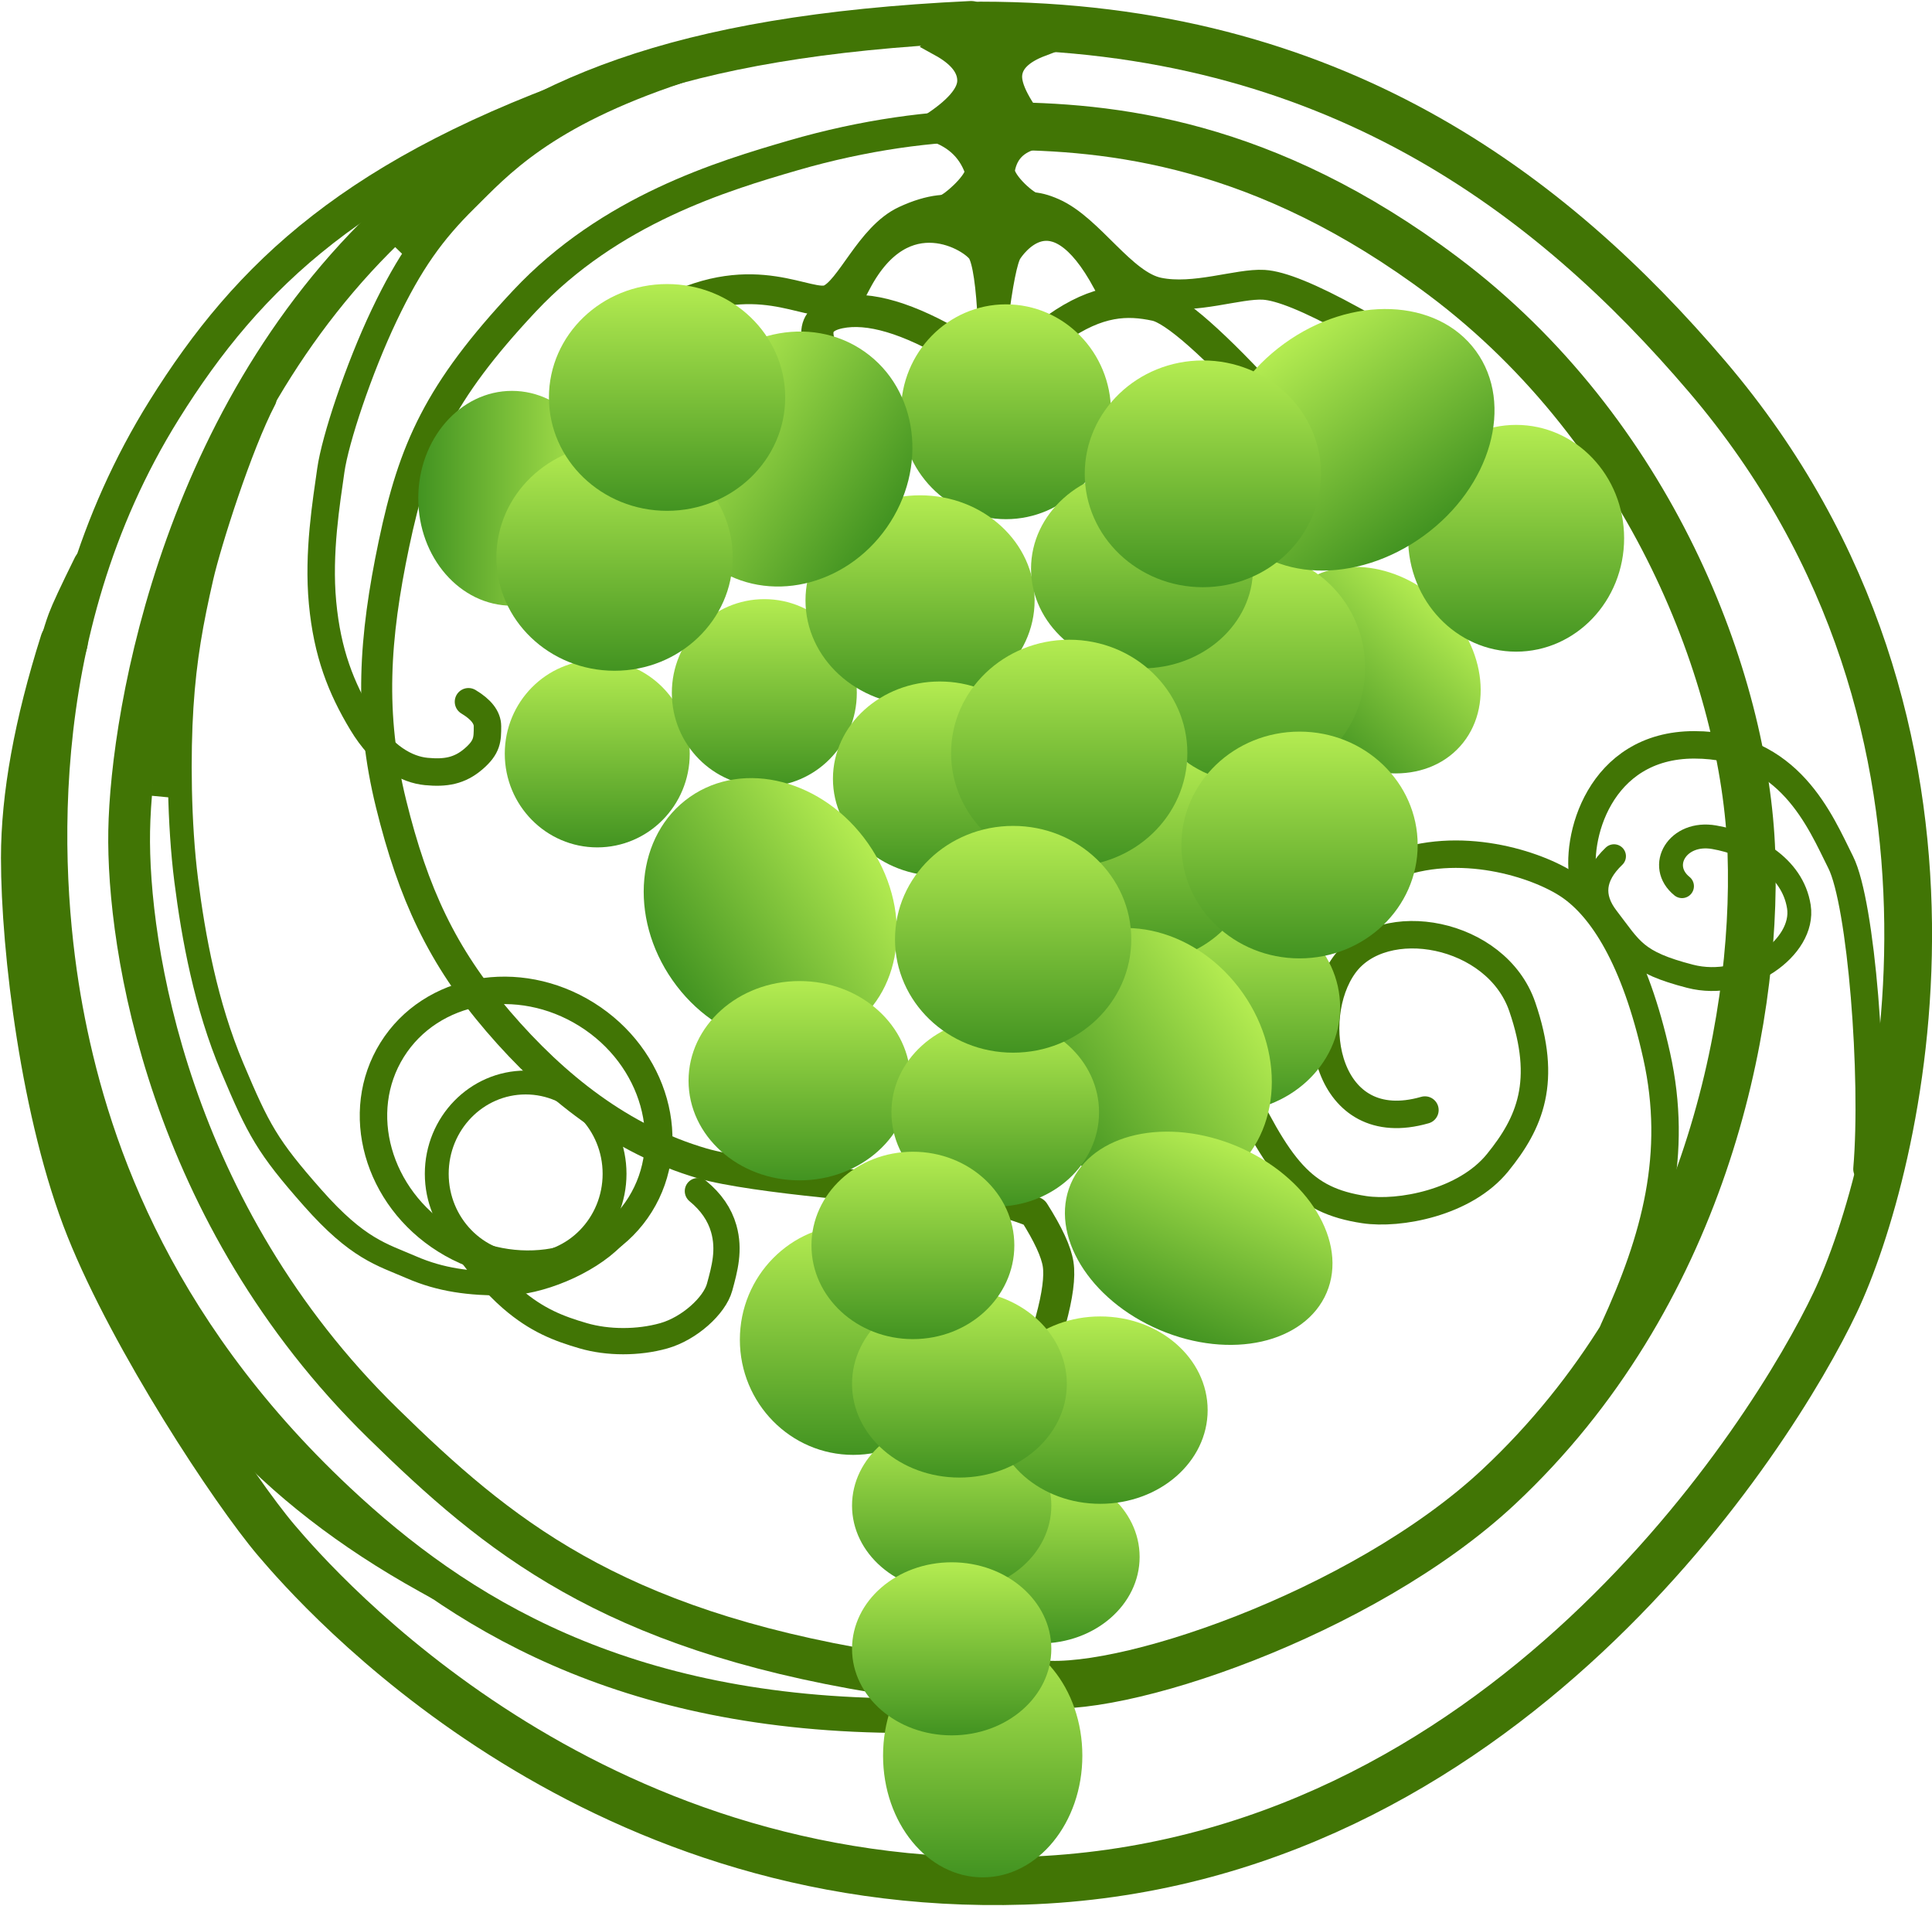 <?xml version="1.0" encoding="UTF-8"?>
<svg width="1619px" height="1597px" viewBox="0 0 1619 1597" version="1.1" xmlns="http://www.w3.org/2000/svg" xmlns:xlink="http://www.w3.org/1999/xlink">
    <!-- Generator: Sketch 48.2 (47327) - http://www.bohemiancoding.com/sketch -->
    <title>WineHerWayLogo_White</title>
    <desc>Created with Sketch.</desc>
    <defs>
        <linearGradient x1="50%" y1="0%" x2="50%" y2="100%" id="linearGradient-1">
            <stop stop-color="#B4EC51" offset="0%"></stop>
            <stop stop-color="#429321" offset="100%"></stop>
        </linearGradient>
    </defs>
    <g id="Page-1" stroke="none" stroke-width="1" fill="none" fill-rule="evenodd">
        <g id="WineHerWayLogo_White" transform="translate(810, 795.5) scale(-1, 1) translate(-810, -795.5) translate(20, 14)">
            <g id="Vines" stroke="#417505">
                <path d="M1207.426,573.983 C1196.809,580.34 1191.5,587.179 1191.5,594.5 C1191.5,605.482 1191.5,611.857 1203.205,621.905 C1214.91,631.952 1226.649,633.943 1242.776,632.398 C1258.904,630.852 1279.327,620.387 1296.779,591.319 C1314.232,562.252 1325.725,533.207 1329.7,491.124 C1333.675,449.04 1326.425,406.169 1322.798,380.203 C1319.172,354.237 1299.323,294.789 1278.028,250.056 C1256.732,205.322 1238.157,179.598 1210.353,152.19 C1182.55,124.782 1145.334,82.086 1030.793,44.197" id="Line" stroke-width="23" stroke-linecap="round" stroke-linejoin="round"></path>
                <path d="M1015.169,983.995 C1004.098,993.08 996.875,1003.582 993.5,1015.5 C988.438,1033.377 992.729,1048.953 996.973,1064.484 C1001.217,1080.015 1022.366,1099.187 1043.751,1105.221 C1065.136,1111.255 1090.667,1111.183 1111.177,1105.221 C1131.686,1099.259 1150.145,1092.274 1171.296,1073.964 C1185.397,1061.757 1199.659,1045.015 1214.084,1023.739" id="Line-2" stroke-width="22" stroke-linecap="round" stroke-linejoin="round"></path>
                <ellipse id="Oval-2" stroke-width="20" cx="1159.5" cy="969.5" rx="74.5" ry="76.5"></ellipse>
                <ellipse id="Oval-2" stroke-width="23" transform="translate(1167.5, 930.5) rotate(-32) translate(-1167.5, -930.5) " cx="1167.5" cy="930.5" rx="122.5" ry="111.5"></ellipse>
                <path d="M1086.565,1022.998 C1107.616,1044.53 1148.532,1061.5 1177.5,1061.5 C1206.468,1061.5 1230.331,1058.642 1255.278,1047.812 C1280.224,1036.983 1300.035,1032.605 1337.99,989.643 C1375.944,946.682 1383.325,932.844 1405.4,880.501 C1427.475,828.158 1437.879,771.479 1443.97,723.567 C1450.061,675.655 1450.401,617.312 1447.889,578.21 C1445.267,537.409 1439.594,506.669 1431.025,469.237 C1424.588,441.112 1398.773,359.601 1378.277,320.432" id="Line-3" stroke-width="20" stroke-linecap="round" stroke-linejoin="round"></path>
                <path d="M719.5,1092.5 C713.758,1071.439 711.691,1055.688 713.297,1045.247 C714.903,1034.805 721.638,1020.223 733.5,1001.5 C765.441,989.081 797.054,982.872 828.338,982.872 C843.019,982.872 969.206,973.145 1011.589,960.733 C1079.5,940.845 1135.197,896.898 1182.404,841.948 C1229.611,786.998 1253.731,734.681 1272.251,659.596 C1290.772,584.511 1286.449,520.744 1269.874,441.779 C1253.299,362.814 1232.39,314.941 1160.561,238.295 C1088.733,161.65 994.401,133.39 935.2,116.179 C875.999,98.968 818.184,91.28 771.383,91.28" id="Line-4" stroke-width="26" stroke-linecap="round" stroke-linejoin="round"></path>
                <path d="M764.002,91.612 C668.533,91.612 540.226,105.023 390.198,217.67 C217.007,347.709 137.269,555.161 132.329,700.894 C127.346,847.892 174.423,1072.915 343.942,1231.605 C458.193,1338.558 667.173,1408.576 733.868,1396.185" id="Path" stroke-width="40" stroke-linecap="round" stroke-linejoin="round"></path>
                <path d="M405.919,916.081 C489.291,940.051 506.253,839.542 473.5,794.5 C440.747,749.458 346.036,766.547 324.392,829.416 C302.747,892.285 318.052,926.91 344.981,960.132 C372.448,994.017 427.749,1003.899 456.784,999.52 C508.699,991.692 527.991,966.265 566.402,885.05 C590.954,833.139 454.667,719.891 434.251,711.658 C377.798,688.894 312.054,709.733 284.931,728.129 C257.808,746.526 229.926,788.607 211.708,870.618 C193.49,952.629 212.596,1023.535 247.895,1100.214" id="Line-5" stroke-width="23" stroke-linecap="round" stroke-linejoin="round"></path>
                <path d="M35.5,965.5 C28.869,888.214 40.309,742.756 57.5,708.5 C74.691,674.244 100.266,610.086 180.278,610.086 C260.289,610.086 280.698,689.508 272.757,724.522" id="Line-8" stroke-width="23" stroke-linecap="round" stroke-linejoin="round"></path>
                <path d="M190.5,728.5 C211.414,711.581 194.3,682.087 163.5,687.5 C132.7,692.913 97.882,711.605 92.551,745.714 C87.22,779.824 137.617,815.889 183.68,804.001 C229.742,792.113 232.859,781.608 253.303,755.054 C266.933,737.351 264.991,720.13 247.476,703.39" id="Line-7" stroke-width="20" stroke-linecap="round"></path>
                <path d="M1546.477,524.235 C1568.286,593.119 1579.191,653.315 1579.191,704.823 C1579.191,782.085 1562.289,921.039 1524.871,1014.557 C1487.453,1108.076 1404.008,1234.684 1368.5,1276.5 C1332.992,1318.316 1109.455,1573.562 741.971,1561.834 C340.818,1549.031 114.157,1187.003 62.107,1077.294 C9.865,967.18 -84.396,599.09 169.598,301.319 C299.77,148.711 483.317,7.388 778.592,7.388" id="Line-6" stroke-width="40" stroke-linecap="round" stroke-linejoin="round"></path>
                <path d="M467.341,254.607 C502.181,235.449 526.733,225.454 540.999,224.621 C562.398,223.371 598.978,237.344 629.522,230.983 C660.065,224.621 686.749,178.008 717.791,164.322 C748.832,150.635 748.569,170.817 770.922,170.817 C781.324,170.817 796.945,150.131 841.427,170.817 C870.925,184.535 887.298,229.588 904.926,236.843 C922.553,244.098 966.951,207.87 1040.849,246.385" id="Line-9" stroke-width="25" stroke-linecap="square"></path>
                <path d="M533.21,328.196 C582.933,273.77 615.696,244.872 631.5,241.5 C655.206,236.442 679.836,236.755 714.426,261.167 C737.485,277.441 765.044,282.81 797.102,277.272 C838.663,252.543 871.807,242.718 896.534,247.799 C921.261,252.879 921.261,270.904 896.534,301.874" id="Line-10" stroke-width="27" stroke-linecap="square"></path>
                <path d="M671.987,222.066 C717.05,137.861 753.153,192.153 755.791,196.375 C759.667,202.576 763.743,222.91 768.018,257.378 C769.588,224.419 772.594,204.084 777.038,196.375 C783.703,184.81 842.928,147.828 882.089,222.066" id="Line-11" stroke-width="25" stroke-linecap="square"></path>
                <path d="M728.108,22.5 C744.859,28.884 753.631,37.665 754.423,48.843 C755.216,60.022 746.444,76.717 728.108,98.928 C746.817,101.911 757.603,111.541 760.469,127.817 C762.142,137.321 742.269,155.566 734.97,158.062 C723.206,162.084 745.52,178.572 751.121,186.87 C762.129,203.178 767.496,205.179 767.221,192.871 C779.496,191.042 786.031,187.722 786.827,182.912 C787.666,177.846 820.532,167.463 804.391,158.062 C797.679,154.153 777.806,136.196 780.802,127.817 C787.195,109.939 800.439,98.22 820.532,92.662 C798.062,78.338 786.827,65.316 786.827,53.597 C786.827,41.878 795.029,31.512 811.433,22.5 L790.827,0.774 L728.108,22.5 Z" id="Line-12" stroke-width="22" fill="#417505" stroke-linecap="square"></path>
                <path d="M786.301,4.355 C1036.701,16.217 1153.953,69.937 1251.165,153.047 C1445.651,319.321 1489.973,582.982 1491.747,682.209 C1493.479,779.091 1458.703,1002.774 1279.279,1178.425 C1183.08,1272.601 1089.285,1350.404 864.201,1387.228" id="Line-13" stroke-width="35" stroke-linecap="round"></path>
                <path d="M1261.5,192.5 L1225.5,155.5" id="Line-14" stroke-width="11" stroke-linecap="square"></path>
                <path d="M1464.5,645.5 L1454.5,539.5" id="Line-15" stroke-width="16" stroke-linecap="square"></path>
                <path d="M1092.844,57.915 C1301.544,129.895 1391.563,215.973 1462.39,329.408 C1580.056,517.859 1563.607,731.053 1544.99,831.798 C1525.613,936.664 1475.781,1093.999 1316.368,1243.251 C1217.389,1335.922 1079.489,1423.5 840.5,1423.5" id="Line-16" stroke-width="29" stroke-linecap="round" stroke-linejoin="round"></path>
                <path d="M1554.748,535.5 C1554.748,535.5 1549.927,517.028 1545.514,505.133 C1542.891,498.061 1535.807,482.852 1524.262,459.506" id="Path" stroke-width="29" stroke-linecap="round" stroke-linejoin="round"></path>
                <path d="M1242,1307.637 C1307.967,1271.055 1362.722,1228.578 1406.263,1180.206 C1449.805,1131.833 1484.869,1071.961 1511.455,1000.589" id="Line-17" stroke-width="27" stroke-linecap="square"></path>
            </g>
            <g id="Grapes" transform="translate(239, 199)" fill="url(#linearGradient-1)">
                <ellipse id="Oval" cx="518" cy="132" rx="88" ry="90"></ellipse>
                <ellipse id="Oval" cx="860.5" cy="418.5" rx="77.5" ry="78.5"></ellipse>
                <ellipse id="Oval" cx="720.5" cy="367.5" rx="77.5" ry="78.5"></ellipse>
                <ellipse id="Oval" cx="590" cy="290" rx="96" ry="88"></ellipse>
                <ellipse id="Oval" cx="334" cy="631" rx="96" ry="88"></ellipse>
                <ellipse id="Oval" cx="406" cy="506" rx="96" ry="88"></ellipse>
                <ellipse id="Oval" cx="573.5" cy="439.5" rx="89.5" ry="81.5"></ellipse>
                <ellipse id="Oval" transform="translate(208.5, 348.5) rotate(-42) translate(-208.5, -348.5) " cx="208.5" cy="348.5" rx="95.5" ry="78.5"></ellipse>
                <ellipse id="Oval" transform="translate(715.5, 551) rotate(-55) translate(-715.5, -551) " cx="715.5" cy="551" rx="117.5" ry="100"></ellipse>
                <ellipse id="Oval" transform="translate(699.81, 171.608) scale(-1, 1) rotate(-55) translate(-699.81, -171.608) " cx="699.81" cy="171.608" rx="110" ry="100"></ellipse>
                <ellipse id="Oval" transform="translate(401.31, 676.608) rotate(-55) translate(-401.31, -676.608) " cx="401.31" cy="676.608" rx="117.5" ry="100"></ellipse>
                <ellipse id="Oval" transform="translate(537.5, 1258) scale(-1, 1) translate(-537.5, -1258) " cx="537.5" cy="1258" rx="83.5" ry="102"></ellipse>
                <ellipse id="Oval" transform="translate(646, 909.5) scale(-1, 1) translate(-646, -909.5) " cx="646" cy="909.5" rx="95" ry="96.5"></ellipse>
                <ellipse id="Oval" transform="translate(312, 346.5) scale(-1, 1) translate(-312, -346.5) " cx="312" cy="346.5" rx="95" ry="96.5"></ellipse>
                <ellipse id="Oval" cx="489.5" cy="1091.5" rx="83.5" ry="72.5"></ellipse>
                <ellipse id="Oval" cx="563.5" cy="1048.5" rx="83.5" ry="72.5"></ellipse>
                <ellipse id="Oval" cx="439" cy="968.5" rx="90" ry="78.5"></ellipse>
                <ellipse id="Oval" transform="translate(356.5, 824.5) rotate(-23) translate(-356.5, -824.5) " cx="356.5" cy="824.5" rx="116.5" ry="83.5"></ellipse>
                <ellipse id="Oval" cx="691" cy="692.5" rx="93" ry="83.5"></ellipse>
                <ellipse id="Oval" cx="404" cy="263.5" rx="93" ry="83.5"></ellipse>
                <ellipse id="Oval" cx="527" cy="719" rx="87" ry="79"></ellipse>
                <ellipse id="Oval" cx="557" cy="946.5" rx="90" ry="78.5"></ellipse>
                <ellipse id="Oval" transform="translate(932, 204.5) scale(-1, -1) rotate(90) translate(-932, -204.5) " cx="932" cy="204.5" rx="90" ry="78.5"></ellipse>
                <ellipse id="Oval" cx="596" cy="830.5" rx="85" ry="78.5"></ellipse>
                <ellipse id="Oval" cx="563.5" cy="1168.5" rx="83.5" ry="72.5"></ellipse>
                <ellipse id="Oval" cx="90.5" cy="238" rx="90.5" ry="95"></ellipse>
                <ellipse id="Oval" transform="translate(226.5, 155.5) rotate(36) translate(-226.5, -155.5) " cx="226.5" cy="155.5" rx="126.5" ry="99.5"></ellipse>
                <ellipse id="Oval" cx="353" cy="184" rx="99" ry="95"></ellipse>
                <ellipse id="Oval" cx="272" cy="495" rx="99" ry="95"></ellipse>
                <ellipse id="Oval" cx="465" cy="418" rx="99" ry="95"></ellipse>
                <ellipse id="Oval" cx="846" cy="254" rx="99" ry="95"></ellipse>
                <ellipse id="Oval" cx="802" cy="120" rx="99" ry="95"></ellipse>
                <ellipse id="Oval" cx="512" cy="574" rx="99" ry="95"></ellipse>
            </g>
        </g>
    </g>
</svg>